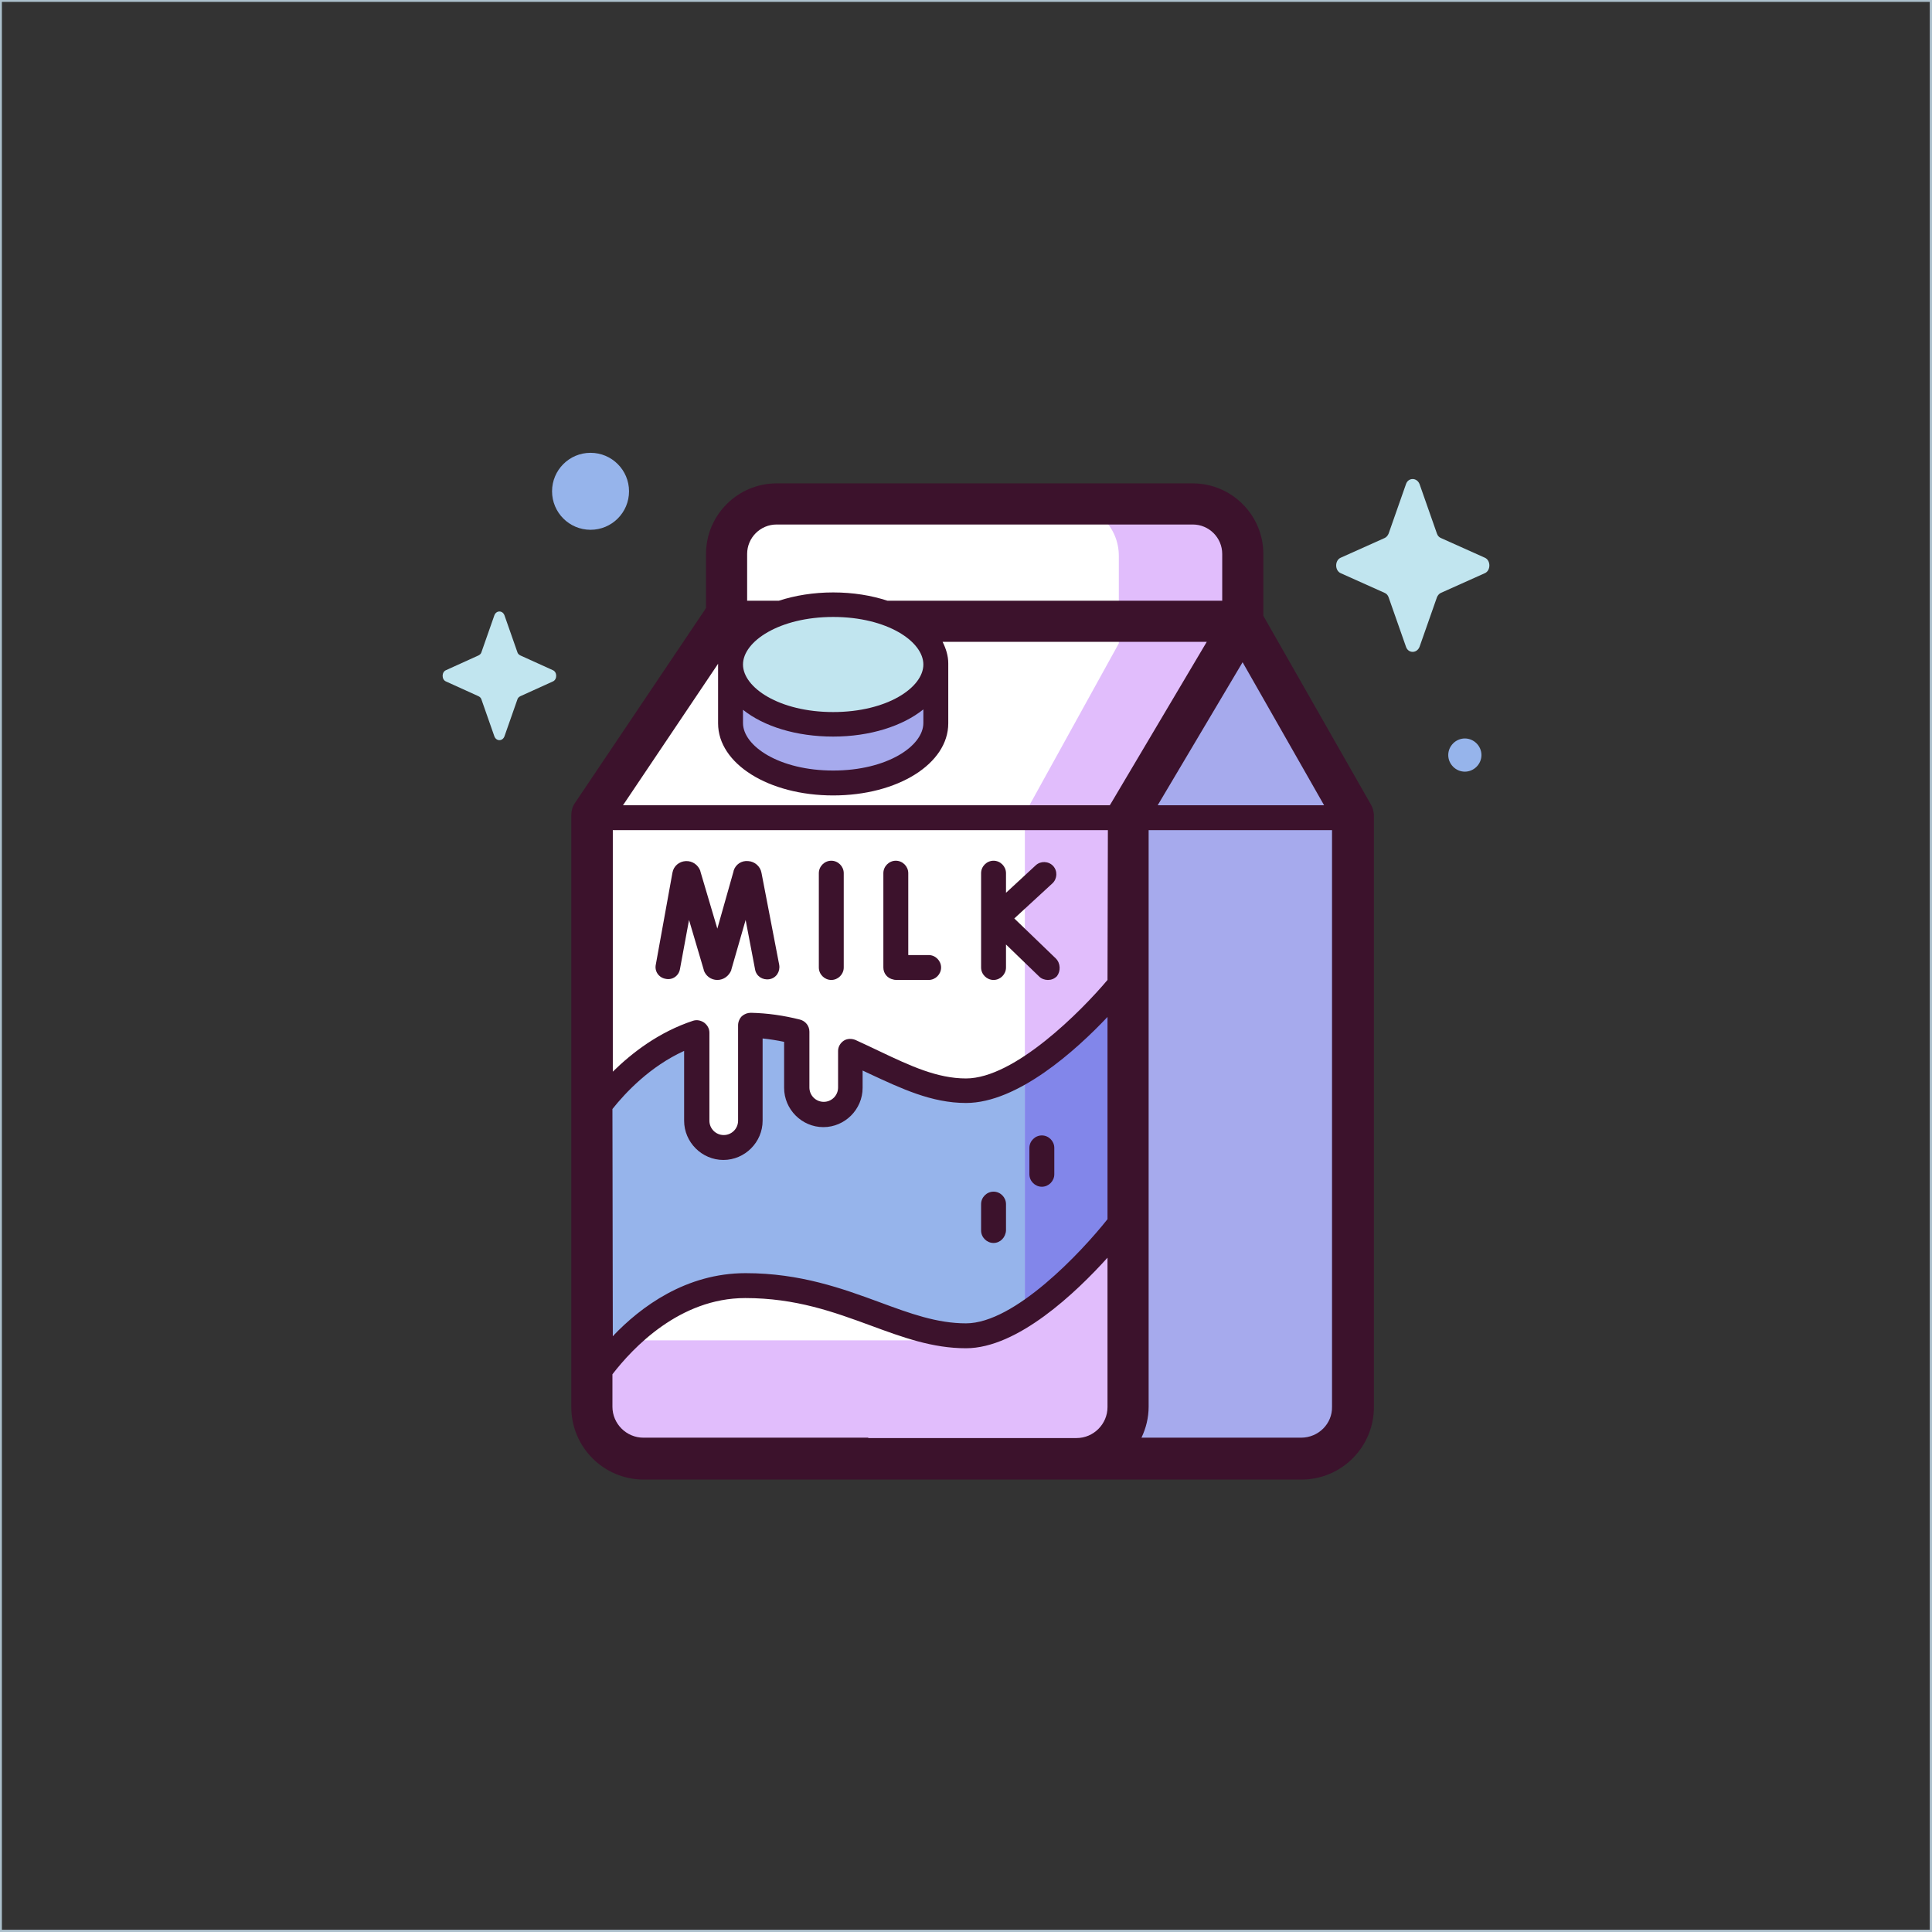 <svg version="1.1" id="Capa_1" xmlns="http://www.w3.org/2000/svg" x="0" y="0" viewBox="0 0 512 512" xml:space="preserve"><rect x="0" y="0" width="512" height="512" fill="#333333" stroke="none"/><style>.st1{fill:#a6aaed}.st3{fill:#96b4eb}.st6{fill:#c1e5ef}.st7{fill:#3c122c}</style><path fill="none" stroke="#acc0cc" stroke-miterlimit="10" d="M0 0h511.9v511.9H0z"/><path class="st1" d="M329.4 164.6l-30.3 51.3v160.2l-13.8 10.4h59.6c7.6 0 13.7-6.1 13.7-13.7V215.9l-29.2-51.3z"/><path d="M329.3 164.7v-17.9c0-7.3-5.9-13.2-13.2-13.2H205.8c-7.3 0-13.2 5.9-13.2 13.2v17.8h-1.3l-34.5 51.3v156.9c0 7.6 6.1 13.7 13.7 13.7h114.7c7.6 0 13.7-6.1 13.7-13.7V215.9l30.4-51.2z" fill="#fff"/><path class="st3" d="M156.5 366.7s15.3-26.1 41-26.1 40.3 13.3 58.5 13.3 41-30 41-30v-63.3S274.1 289 256 289c-10.4 0-19.7-5.6-30.6-10.5v9.7c0 3.9-3.2 7.1-7.1 7.1s-7.1-3.2-7.1-7.1v-14.8c-3.8-.9-7.9-1.6-12.3-1.7V297c0 3.9-3.2 7.1-7.1 7.1s-7.1-3.2-7.1-7.1v-23.3c-17.9 5.9-28 22.6-28 22.6"/><path d="M332.4 147.3c0-7.6-6.1-13.7-13.7-13.7h-35.9c7.6 0 13.7 6.1 13.7 13.7v23.2l-24.9 45.1v127.8c0 6.5-5 11.8-11.1 11.8h-92.6c-6.1 0-11.1-5.3-11.1-11.8v29.4c0 7.6 6.1 13.7 13.7 13.7h114.7c7.6 0 13.7-6.1 13.7-13.7V215.9l22.4-37.7 11.1-30.9z" fill="#e1bdfc"/><path d="M271.6 283.6v59.8c0 2.1-.5 4-1.4 5.7 14-8.5 26.8-25.2 26.8-25.2v-63.3s-11.9 14.8-25.4 23z" fill="#8286ea"/><path class="st1" d="M248 191.6c0 8.7-12.2 15.8-27.2 15.8s-27.2-7.1-27.2-15.8v-15.5l54.4.1v15.4z"/><ellipse class="st6" cx="220.8" cy="176.1" rx="27.2" ry="15.8"/><path class="st6" d="M376.2 128.3l4.6 13.1c.2.6.6 1 1.1 1.2l11.6 5.2c1.6.7 1.6 3.4 0 4.1l-11.6 5.2c-.5.2-.9.7-1.1 1.2l-4.6 13.1c-.7 1.8-3 1.8-3.6 0l-4.6-13.1c-.2-.6-.6-1-1.1-1.2l-11.6-5.2c-1.6-.7-1.6-3.4 0-4.1l11.6-5.2c.5-.2.9-.7 1.1-1.2l4.6-13.1c.6-1.8 2.9-1.8 3.6 0z"/><circle class="st3" cx="156.5" cy="130.2" r="10.2"/><path class="st3" d="M392.6 200.1c0 2.4-2 4.4-4.4 4.4-2.4 0-4.4-2-4.4-4.4 0-2.4 2-4.4 4.4-4.4 2.4 0 4.4 2 4.4 4.4z"/><path class="st6" d="M133.7 163.1l3.4 9.7c.1.4.4.7.8.9l8.6 3.9c1.2.5 1.2 2.5 0 3l-8.6 3.9c-.4.2-.7.5-.8.9l-3.4 9.7c-.5 1.4-2.2 1.4-2.7 0l-3.4-9.7c-.1-.4-.4-.7-.8-.9l-8.6-3.9c-1.2-.5-1.2-2.5 0-3l8.6-3.9c.4-.2.7-.5.8-.9l3.4-9.7c.5-1.4 2.2-1.4 2.7 0z"/><path class="st7" d="M263.3 329.4c-1.8 0-3.3-1.5-3.3-3.3v-7c0-1.8 1.5-3.3 3.3-3.3 1.8 0 3.3 1.5 3.3 3.3v7c-.1 1.8-1.5 3.3-3.3 3.3zm12.8-14.9c-1.8 0-3.3-1.5-3.3-3.3v-7c0-1.8 1.5-3.3 3.3-3.3 1.8 0 3.3 1.5 3.3 3.3v7c0 1.8-1.5 3.3-3.3 3.3z"/><path class="st7" d="M363.3 213.2l-28.5-50v-16.4c0-10.3-8.4-18.7-18.7-18.7H205.8c-10.3 0-18.7 8.4-18.7 18.7v14.3c-.1.1-.2.3-.3.5l-34.5 51.3c-.6.9-.9 2-.9 3.1v156.9c0 10.6 8.6 19.2 19.2 19.2h174.3c10.6 0 19.2-8.6 19.2-19.2v-157c-.1-1-.3-1.9-.8-2.7zm-34-37.7l21.6 37.9h-44.1l22.5-37.9zM205.8 139h110.3c4.3 0 7.8 3.5 7.8 7.8v12.4h-88.7c-4.3-1.4-9.1-2.2-14.4-2.2-5.2 0-10.1.8-14.4 2.2H198v-12.4c0-4.3 3.5-7.8 7.8-7.8zm38.9 37.1c0 6.1-9.6 12.6-23.9 12.6-14.3 0-23.9-6.5-23.9-12.6s9.6-12.6 23.9-12.6c14.3 0 23.9 6.5 23.9 12.6zm-47.8 12c5.5 4.4 14.1 7.1 23.9 7.1 9.8 0 18.4-2.8 23.9-7.2v3.6c0 6.1-9.6 12.6-23.9 12.6-14.3 0-23.9-6.5-23.9-12.6v-3.5zm-6.6-12.2v15.8c0 10.7 13.4 19.1 30.5 19.1s30.5-8.4 30.5-19.1v-15.9c0-2-.6-3.9-1.5-5.7h70l-25.5 43c-.1.1-.1.2-.2.3h-129l25.2-37.5zm-28 118c3.5-4.4 10-11.3 19-15.4V297c0 5.7 4.7 10.4 10.4 10.4s10.4-4.7 10.4-10.4v-21.8c1.9.2 3.8.5 5.7.9v12.2c0 5.7 4.7 10.4 10.4 10.4s10.4-4.7 10.4-10.4v-4.6c.6.3 1.1.5 1.7.8 8.6 4 16.6 7.8 25.7 7.8 13.7 0 29.2-14 37.5-22.8v53.6c-6.9 8.7-24.6 27.6-37.5 27.6-7.7 0-14.8-2.6-22.9-5.6-9.8-3.6-21-7.7-35.5-7.7-15.8 0-27.8 8.9-35.2 16.7l-.1-60.2zm131.2-34.2c-6.9 8.2-24.6 26.1-37.5 26.1-7.6 0-14.7-3.3-22.9-7.2-2.1-1-4.2-2-6.4-3-1-.4-2.2-.4-3.1.2-.9.6-1.5 1.6-1.5 2.7v9.7c0 2.1-1.7 3.8-3.8 3.8-2.1 0-3.8-1.7-3.8-3.8v-14.8c0-1.5-1-2.8-2.5-3.2-4.4-1.1-8.6-1.7-13-1.8-.9 0-1.7.3-2.4.9-.6.6-1 1.5-1 2.4V297c0 2.1-1.7 3.8-3.8 3.8-2.1 0-3.8-1.7-3.8-3.8v-23.3c0-1.1-.5-2-1.4-2.7-.9-.6-1.9-.8-2.9-.5-9.1 3-16.2 8.5-21.3 13.5v-64h131.2l-.1 39.7zM230.1 381h-59.6c-4.5 0-8.2-3.7-8.2-8.2v-8.6c5.4-7 17.8-20.2 35.2-20.2 13.4 0 23.5 3.7 33.3 7.3 8.4 3.1 16.3 6 25.2 6 13.7 0 29.2-14.8 37.5-24v39.6c0 4.5-3.7 8.2-8.2 8.2h-55.2zm114.7 0h-42.3c1.2-2.5 1.9-5.3 1.9-8.2V220H353v152.8c.1 4.5-3.6 8.2-8.2 8.2z"/><path class="st7" d="M190.1 259.7c-1.7 0-3.1-1.1-3.6-2.6v-.1l-3.9-13.2-2.4 13c-.3 1.8-2 3-3.8 2.6-1.8-.3-3-2-2.6-3.8l4.4-24.3c.3-1.8 1.8-3 3.5-3.1 1.8-.1 3.3 1 3.9 2.6v.1l4.5 15.2 4.3-15.2v-.1c.5-1.7 2.1-2.8 3.9-2.6 1.7.1 3.2 1.4 3.5 3.1l4.7 24.4c.3 1.8-.8 3.5-2.6 3.8-1.8.3-3.5-.8-3.8-2.6l-2.5-13.1-3.8 13.2v.1c-.6 1.5-2 2.6-3.7 2.6zm49.9 0c-2.8 0-2.9 0-3.2-.1-1.6-.3-2.7-1.6-2.7-3.2v-25c0-1.8 1.5-3.3 3.3-3.3 1.8 0 3.3 1.5 3.3 3.3v21.7h5.4c1.8 0 3.3 1.5 3.3 3.3 0 1.8-1.5 3.3-3.3 3.3H240zm39.8-5.7l-11-10.6 10.1-9.3c1.3-1.2 1.4-3.3.2-4.6-1.2-1.3-3.3-1.4-4.6-.2l-7.9 7.3v-5.2c0-1.8-1.5-3.3-3.3-3.3-1.8 0-3.3 1.5-3.3 3.3v25c0 1.8 1.5 3.3 3.3 3.3 1.8 0 3.3-1.5 3.3-3.3v-6.1l8.8 8.5c.6.6 1.5.9 2.3.9.9 0 1.7-.3 2.4-1 1-1.3 1-3.4-.3-4.7zm-59.5 5.7c-1.8 0-3.3-1.5-3.3-3.3v-25c0-1.8 1.5-3.3 3.3-3.3 1.8 0 3.3 1.5 3.3 3.3v25c0 1.8-1.5 3.3-3.3 3.3z"/></svg>